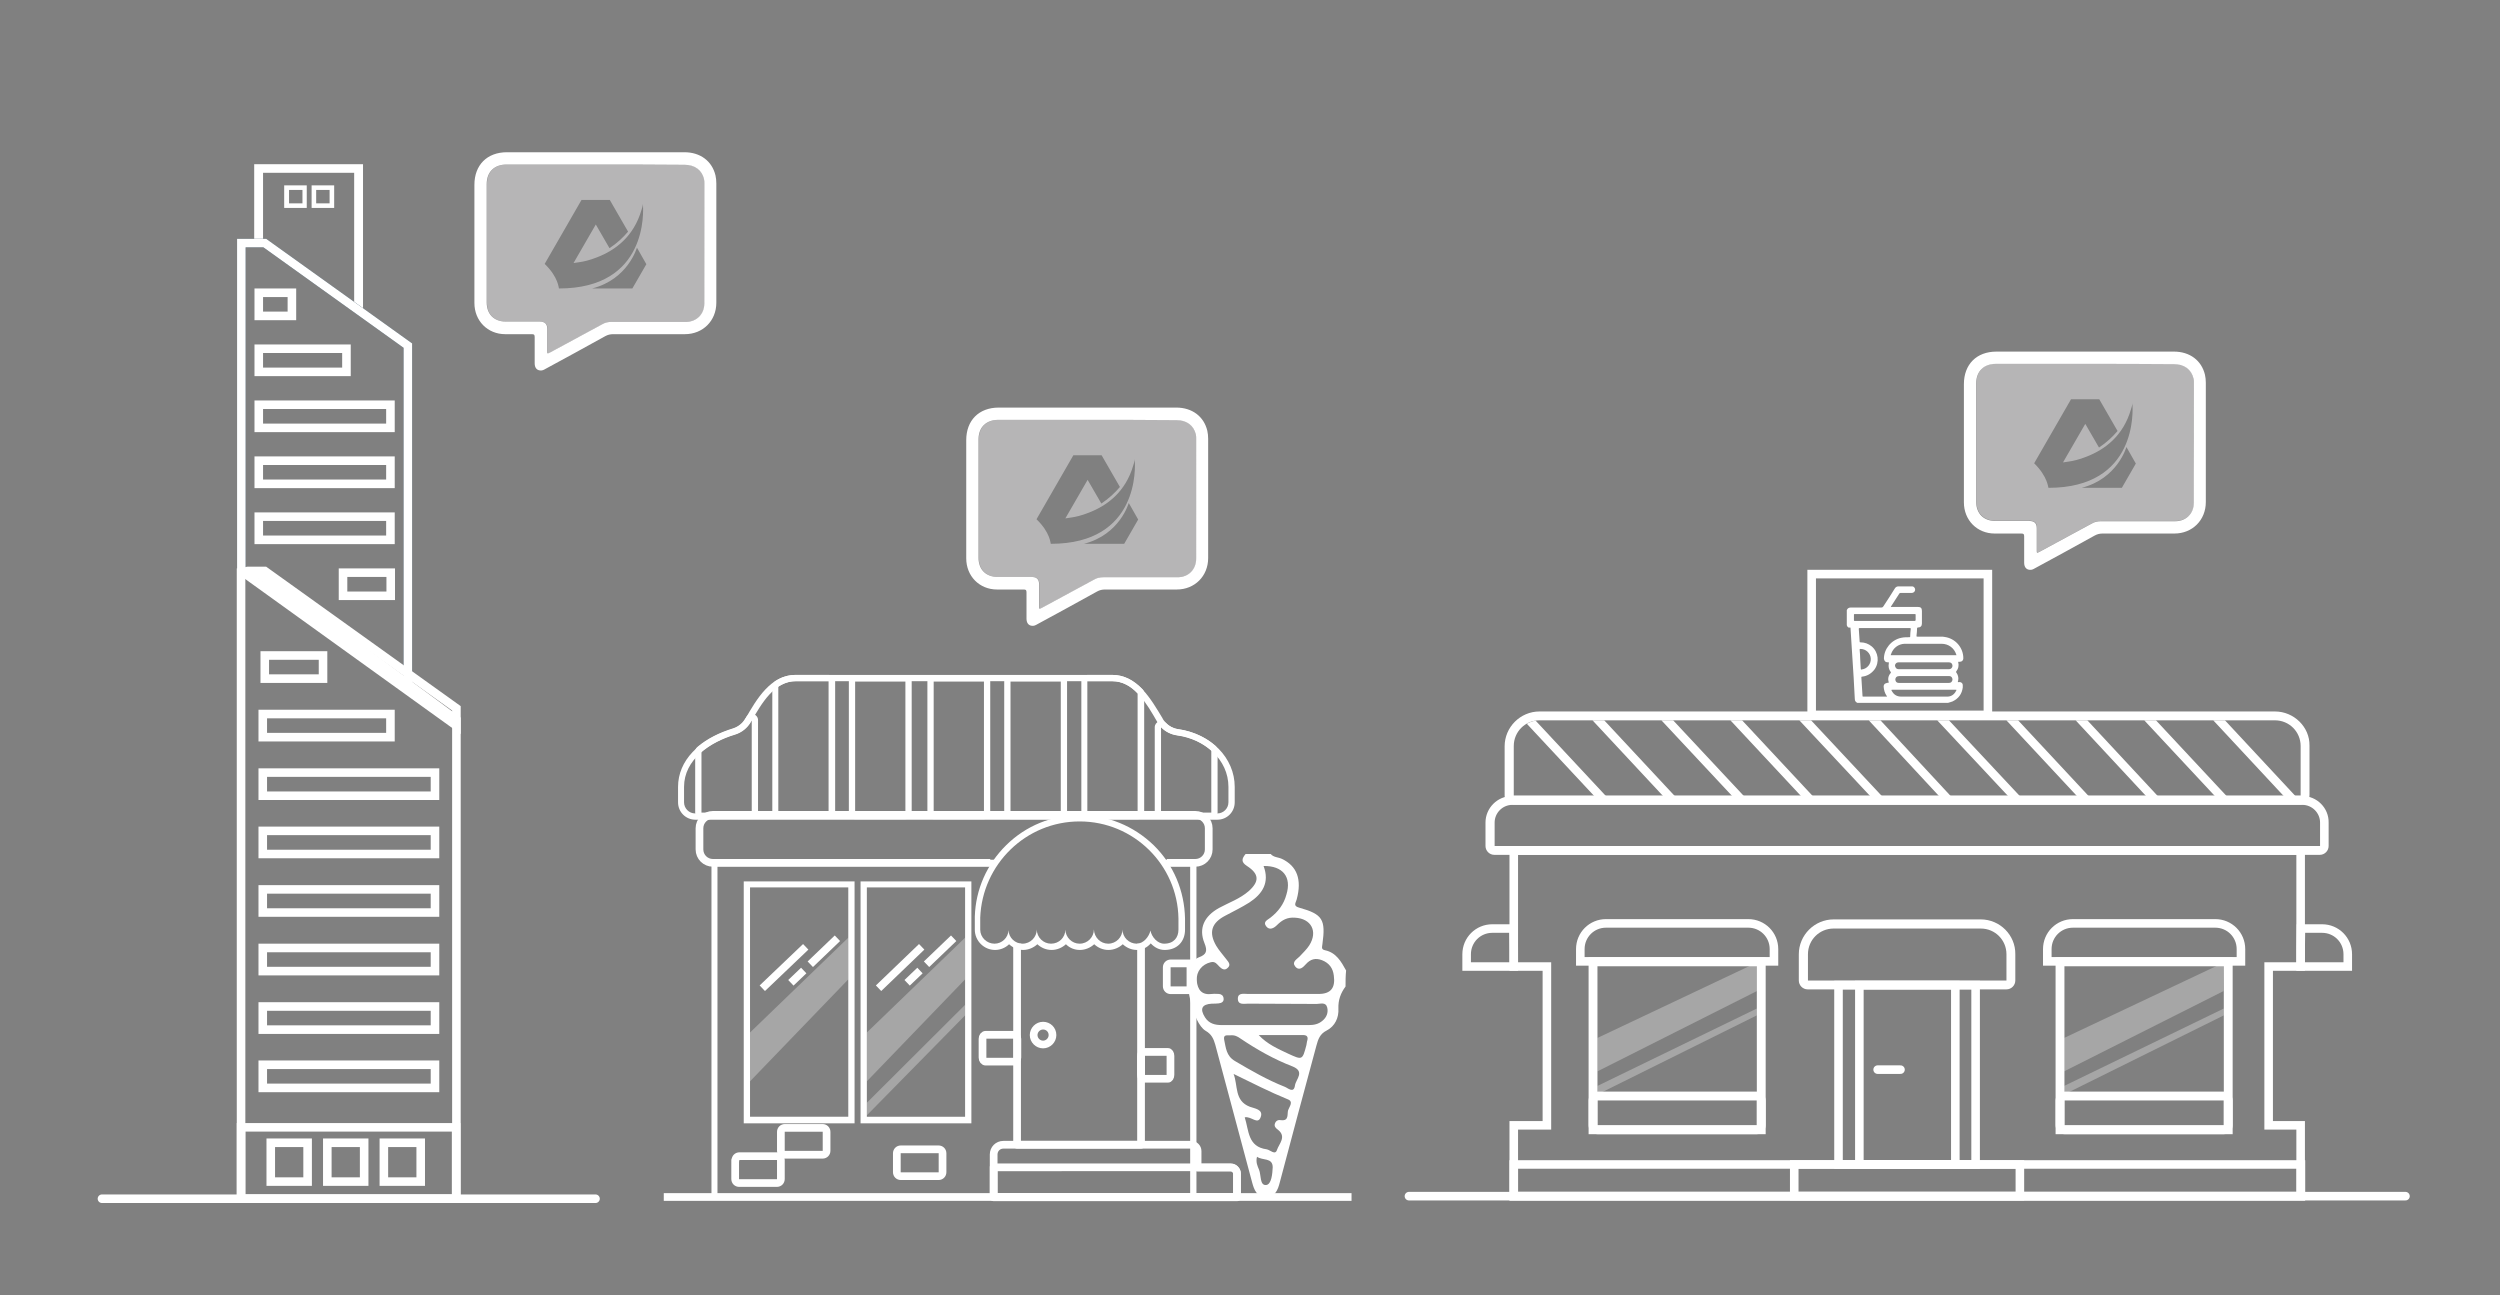 <?xml version="1.0" encoding="utf-8"?>
<!-- Generator: Adobe Illustrator 23.0.5, SVG Export Plug-In . SVG Version: 6.00 Build 0)  -->
<svg version="1.1" id="Capa_1" xmlns="http://www.w3.org/2000/svg" xmlns:xlink="http://www.w3.org/1999/xlink" x="0px" y="0px"
	 viewBox="0 0 875.3 453.4" style="enable-background:new 0 0 875.3 453.4;" xml:space="preserve">
<rect x="0" y="0" width="875.3" height="453.4" fill="#808080" stroke="none"/>
<style type="text/css">
	.st0{fill:#FFFFFF;}
	.st1{fill:none;stroke:#284457;stroke-width:3;stroke-miterlimit:10;}
	.st2{fill:none;stroke:#FFFFFF;stroke-width:3;stroke-linecap:round;stroke-miterlimit:10;}
	.st3{fill:none;stroke:#FFFFFF;stroke-width:3;stroke-linecap:square;stroke-miterlimit:10;}
	.st4{fill:none;stroke:#FFFFFF;stroke-width:2.7;stroke-linejoin:round;stroke-miterlimit:10;}
	.st5{fill:none;stroke:#284457;stroke-width:2.7;stroke-linejoin:round;stroke-miterlimit:10;}
	.st6{opacity:0.3;fill:#FFFFFF;}
	.st7{clip-path:url(#SVGID_2_);fill:none;stroke:#FFFFFF;stroke-width:3;stroke-linecap:round;stroke-miterlimit:10;}
	.st8{opacity:0.45;fill:#F8F7F8;}
</style>
<g>
	<g>
		<g>
			<path class="st0" d="M124,60.5v48.4L92.1,83.8V60.5H124 M127.1,57.5H124H92.1h-3.1v3.1v23.2v2.5h3.1l31.9,22.5h3.1v0.2V60.5V57.5
				L127.1,57.5z"/>
		</g>
	</g>
	<polyline class="st1" points="84.5,200.5 84.5,85.1 92.7,85.1 142.8,121 142.8,122 142.8,122 142.8,239 	"/>
	<g>
		<rect x="90.6" y="180.9" class="st2" width="46.1" height="8.1"/>
	</g>
	<g>
		<rect x="120.1" y="200.5" class="st2" width="16.7" height="8.1"/>
	</g>
	<g>
		<rect x="90.6" y="161.3" class="st2" width="46.1" height="8.1"/>
	</g>
	<g>
		<rect x="90.6" y="141.7" class="st2" width="46.1" height="8.1"/>
	</g>
	<g>
		<rect x="90.6" y="122.1" class="st2" width="30.7" height="8.1"/>
	</g>
	<g>
		<rect x="90.6" y="102.5" class="st2" width="11.6" height="8.1"/>
	</g>
	<polyline class="st2" points="84.5,200.5 84.5,85.1 92.7,85.1 142.8,121 142.8,122 142.8,122 142.8,239 	"/>
	<path class="st2" d="M90,200.5l69.8,51.5c0,9.2,0,163.4,0,167.7H84.4V200.5H90z"/>
	<path class="st3" d="M92.7,199.9l67.1,48.1v6.1l-73.5-52.9c-0.6-0.4-0.3-1.3,0.4-1.3H92.7z"/>
	<g>
		<g>
			<rect x="92" y="372.8" class="st2" width="60.3" height="8.1"/>
		</g>
		<g>
			<rect x="92" y="352.4" class="st2" width="60.3" height="8.1"/>
		</g>
		<g>
			<rect x="92" y="331.9" class="st2" width="60.3" height="8.1"/>
		</g>
		<g>
			<rect x="92" y="311.4" class="st2" width="60.3" height="8.1"/>
		</g>
		<g>
			<rect x="92" y="290.9" class="st2" width="60.3" height="8.1"/>
		</g>
		<g>
			<rect x="92" y="270.5" class="st2" width="60.3" height="8.1"/>
		</g>
		<g>
			<rect x="92" y="250" class="st2" width="44.7" height="8.1"/>
		</g>
		<g>
			<rect x="92.7" y="229.5" class="st2" width="20.4" height="8.1"/>
		</g>
	</g>
	<rect x="84.4" y="394.7" class="st2" width="75.3" height="25"/>
	<g>
		<g>
			<path class="st0" d="M115.4,66.5v4.7h-4.7v-4.7H115.4 M117,64.9h-1.6h-4.7h-1.6v1.6v4.7v1.6h1.6h4.7h1.6v-1.6v-4.7V64.9L117,64.9
				z"/>
		</g>
	</g>
	<g>
		<g>
			<path class="st0" d="M105.9,66.5v4.7h-4.7v-4.7H105.9 M107.4,64.9h-1.6h-4.7h-1.6v1.6v4.7v1.6h1.6h4.7h1.6v-1.6v-4.7V64.9
				L107.4,64.9z"/>
		</g>
	</g>
	<line class="st2" x1="35.7" y1="419.7" x2="208.5" y2="419.7"/>
	<g>
		<g>
			<rect x="134.4" y="400.1" class="st2" width="12.9" height="13.6"/>
		</g>
	</g>
	<g>
		<g>
			<rect x="114.6" y="400.1" class="st2" width="12.9" height="13.6"/>
		</g>
	</g>
	<g>
		<g>
			<rect x="94.8" y="400.1" class="st2" width="12.9" height="13.6"/>
		</g>
	</g>
</g>
<line class="st4" x1="232.4" y1="419.1" x2="473.2" y2="419.1"/>
<g>
	<g>
		<path class="st0" d="M349.5,301l-2.5,2.3h-95.8V418h165.5V303.3h-8l-1.5-2.3l9.5,0.2l0,0c1.2,0,2.2,0.9,2.2,2.1V418
			c0,1.1-1,2.1-2.2,2.1H251.3c-1.2,0-2.2-0.9-2.2-2.1V303.3c0-1.1,1-2.1,2.2-2.1L349.5,301"/>
	</g>
</g>
<g>
	<g>
		<path class="st0" d="M297,310.7v80.3h-34.4v-80.3H297 M299.2,308.6H297h-34.4h-2.2v2.2v80.3v2.2h2.2H297h2.2v-2.2v-80.3V308.6
			L299.2,308.6z"/>
	</g>
</g>
<g>
	<g>
		<path class="st0" d="M337.9,310.7v80.3h-34.4v-80.3H337.9 M340.1,308.6h-2.2h-34.4h-2.2v2.2v80.3v2.2h2.2h34.4h2.2v-2.2v-80.3
			V308.6L340.1,308.6z"/>
	</g>
</g>
<path class="st5" d="M346.7,302.1"/>
<path class="st4" d="M346.7,302.1h-97.1c-2.6,0-4.7-2.1-4.7-4.7V290c0-2.6,2.1-4.7,4.7-4.7h168.9c2.6,0,4.7,2.1,4.7,4.7v7.4
	c0,2.6-2.1,4.7-4.7,4.7h-10"/>
<path class="st4" d="M344,363.7c0-0.8,0.5-1.4,1.1-1.4h10c0.6,0,1.1,0.6,1.1,1.4v6.6c0,0.8-0.5,1.4-1.1,1.4h-10
	c-0.6,0-1.1-0.6-1.1-1.4V363.7z"/>
<path class="st4" d="M399.5,369.7c0-0.8,0.4-1.4,0.9-1.4h8.5c0.5,0,0.9,0.6,0.9,1.4v6.6c0,0.8-0.4,1.4-0.9,1.4h-8.5
	c-0.5,0-0.9-0.6-0.9-1.4V369.7z"/>
<g>
	<g>
		<path class="st0" d="M389.4,238.5c7.6,0,12,7.7,15.8,14.3c1.4,2.5,4,4.3,7,4.7c9.6,1.3,17.9,8.4,17.9,18v5.4
			c0,2.2-1.8,3.9-3.9,3.9H243.4c-2.2,0-3.9-1.8-3.9-3.9v-5.4c0-9.5,8.9-15.6,17.9-18.3c2.3-0.7,4.3-2.3,5.5-4.4
			c3.8-6.6,8.2-14.3,15.8-14.3H389.4 M389.4,236.3H278.6c-8.8,0-13.7,8.5-17.6,15.3l0,0.1c-0.9,1.6-2.4,2.8-4.2,3.4
			c-12.2,3.7-19.4,11.3-19.4,20.4v5.4c0,3.4,2.7,6.1,6.1,6.1h182.7c3.4,0,6.1-2.7,6.1-6.1v-5.4c0-10.1-8.3-18.6-19.8-20.2
			c-2.2-0.3-4.2-1.7-5.4-3.6l0-0.1C403,244.8,398.2,236.3,389.4,236.3L389.4,236.3z"/>
	</g>
</g>
<path class="st5" d="M356.1,328.2"/>
<polyline class="st4" points="356.1,330.4 356.1,400.8 399.5,400.8 399.5,330.4 "/>
<g>
	<path class="st4" d="M419.3,408.6V403c0-1.2-1-2.2-2.2-2.2h-65.8c-1.9,0-3.4,1.5-3.4,3.4v4.5v10.5h71.4h13.8v-8.2
		c0-1.2-1-2.2-2.2-2.2H419.3z"/>
	<path class="st4" d="M347.9,408.6v10.5h71.4h13.8v-8.2c0-1.2-1-2.2-2.2-2.2h-11.6H347.9z"/>
</g>
<g>
	<g>
		<path class="st0" d="M263.2,252.1v32.4h-17.6v-21.3c3.3-2.8,7.5-4.8,11.7-6.1c2.3-0.7,4.3-2.3,5.5-4.4
			C263,252.5,263.1,252.3,263.2,252.1 M263.2,249.9c-0.8,0-1.5,0.4-1.9,1.1l-0.1,0.2l-0.3,0.4c-0.9,1.6-2.4,2.8-4.2,3.4
			c-4.9,1.5-9.2,3.7-12.5,6.5c-0.5,0.4-0.8,1-0.8,1.7v21.3c0,1.2,1,2.2,2.2,2.2h17.6c1.2,0,2.2-1,2.2-2.2v-32.4c0-1-0.7-1.8-1.6-2.1
			C263.6,250,263.4,249.9,263.2,249.9L263.2,249.9z"/>
	</g>
</g>
<g>
	<g>
		<path class="st0" d="M290.1,238.5v46.1h-17.6v-44.2c1.8-1.2,3.8-1.9,6-1.9H290.1 M290.1,236.3h-11.5c-2.5,0-5,0.7-7.2,2.2
			c-0.6,0.4-1,1.1-1,1.8v44.2c0,1.2,1,2.2,2.2,2.2h17.6c1.2,0,2.2-1,2.2-2.2v-46.1C292.3,237.3,291.3,236.3,290.1,236.3L290.1,236.3
			z"/>
	</g>
</g>
<g>
	<g>
		<path class="st0" d="M317,238.6v46h-17.6v-46H317 M317,236.4h-17.6c-1.2,0-2.2,1-2.2,2.2v46c0,1.2,1,2.2,2.2,2.2H317
			c1.2,0,2.2-1,2.2-2.2v-46C319.2,237.4,318.2,236.4,317,236.4L317,236.4z"/>
	</g>
</g>
<g>
	<g>
		<path class="st0" d="M344.5,238.6v46h-17.6v-46H344.5 M344.5,236.4h-17.6c-1.2,0-2.2,1-2.2,2.2v46c0,1.2,1,2.2,2.2,2.2h17.6
			c1.2,0,2.2-1,2.2-2.2v-46C346.7,237.4,345.7,236.4,344.5,236.4L344.5,236.4z"/>
	</g>
</g>
<g>
	<g>
		<path class="st0" d="M371.4,238.6v46h-17.6v-46H371.4 M371.4,236.4h-17.6c-1.2,0-2.2,1-2.2,2.2v46c0,1.2,1,2.2,2.2,2.2h17.6
			c1.2,0,2.2-1,2.2-2.2v-46C373.6,237.4,372.6,236.4,371.4,236.4L371.4,236.4z"/>
	</g>
</g>
<g>
	<g>
		<path class="st0" d="M389.4,238.5c3.6,0,6.5,1.7,8.9,4.3v41.8h-17.6v-46.1H389.4 M389.4,236.3h-8.6c-1.2,0-2.2,1-2.2,2.2v46.1
			c0,1.2,1,2.2,2.2,2.2h17.6c1.2,0,2.2-1,2.2-2.2v-41.8c0-0.6-0.2-1.1-0.6-1.5C396.7,237.9,393.2,236.3,389.4,236.3L389.4,236.3z"/>
	</g>
</g>
<g>
	<g>
		<path class="st0" d="M406.5,254.6c1.4,1.5,3.4,2.5,5.6,2.8c4.5,0.6,8.8,2.5,12,5.4v21.7h-17.6V254.6 M406.5,252.4
			c-0.3,0-0.5,0.1-0.8,0.2c-0.8,0.3-1.4,1.1-1.4,2v29.9c0,1.2,1,2.2,2.2,2.2h17.6c1.2,0,2.2-1,2.2-2.2v-21.7c0-0.6-0.3-1.2-0.7-1.6
			c-3.5-3.1-8.2-5.2-13.1-5.9c-1.6-0.2-3.2-1-4.3-2.2C407.7,252.7,407.1,252.4,406.5,252.4L406.5,252.4z"/>
	</g>
</g>
<path class="st4" d="M368.5,362.4c0,1.8-1.5,3.3-3.3,3.3c-1.8,0-3.3-1.5-3.3-3.3c0-1.8,1.5-3.3,3.3-3.3
	C367,359.1,368.5,360.5,368.5,362.4z"/>
<path class="st4" d="M330,410.4c0,0.8-0.6,1.4-1.4,1.4h-13.2c-0.8,0-1.4-0.6-1.4-1.4v-6.6c0-0.8,0.6-1.4,1.4-1.4h13.2
	c0.8,0,1.4,0.6,1.4,1.4V410.4z"/>
<path class="st4" d="M257.5,406.2c0-0.8,0.6-1.4,1.4-1.4H272c0.8,0,1.4,0.6,1.4,1.4v6.6c0,0.8-0.6,1.4-1.4,1.4h-13.2
	c-0.8,0-1.4-0.6-1.4-1.4V406.2z"/>
<path class="st4" d="M289.4,402.9c0,0.8-0.6,1.4-1.4,1.4h-13.2c-0.8,0-1.4-0.6-1.4-1.4v-6.6c0-0.8,0.6-1.4,1.4-1.4H288
	c0.8,0,1.4,0.6,1.4,1.4V402.9z"/>
<path class="st4" d="M409.9,337.3c-0.8,0-1.4,0.6-1.4,1.4v6.6c0,0.8,0.6,1.4,1.4,1.4h6.9v-9.4H409.9z"/>
<g>
	<line class="st4" x1="266.9" y1="346" x2="282.1" y2="331.5"/>
	<line class="st4" x1="276.9" y1="344.1" x2="281.4" y2="339.8"/>
	<line class="st4" x1="283.7" y1="337.6" x2="293.2" y2="328.5"/>
</g>
<g>
	<line class="st4" x1="307.6" y1="346" x2="322.7" y2="331.5"/>
	<line class="st4" x1="317.6" y1="344.1" x2="322.1" y2="339.8"/>
	<line class="st4" x1="324.4" y1="337.6" x2="333.9" y2="328.5"/>
</g>
<g>
	<g>
		<path class="st0" d="M378,287.6c18.9,0,34.3,15.2,34.6,34h0v3.9c0,2.7-1.6,4.9-5,4.9c-2.4,0-4.4-2.4-4.8-4.6
			c-0.5,2.2-2.5,4.6-4.8,4.6c-2.7,0-5-2.2-5-5c0,2.7-2.2,5-5,5c-2.7,0-4.9-2.2-5-5c0,2.7-2.2,5-5,5c-2.7,0-4.9-2.2-5-4.9
			c0,2.7-2.2,4.9-5,4.9c-2.7,0-5-2.2-5-5l0,0c0,2.7-2.2,5-5,5c-2.6,0-4.8-2.1-4.9-4.7c-0.1,2.6-2.3,4.7-4.9,4.7c-2.7,0-5-2.2-5-4.9
			v-4.2h0C343.9,302.6,359.2,287.6,378,287.6 M378,285.4c-9.7,0-18.8,3.7-25.7,10.5c-6.8,6.7-10.7,15.5-11,25c0,0.1,0,0.3,0,0.4v4.2
			c0,3.9,3.2,7.1,7.1,7.1c1.9,0,3.7-0.8,4.9-2c1.3,1.2,3,2,4.9,2c1.9,0,3.7-0.8,5-2c1.3,1.2,3,2,5,2c1.9,0,3.7-0.8,5-2
			c1.3,1.3,3,2,4.9,2c1.9,0,3.7-0.8,5-2c1.3,1.2,3,2,5,2c1.9,0,3.7-0.8,5-2c1.3,1.2,3,2,5,2c1.9,0,3.6-0.9,4.8-2.3
			c1.3,1.4,2.9,2.3,4.9,2.3c4.3,0,7.1-2.9,7.1-7.1v-3.7c0-0.1,0-0.2,0-0.2c-0.2-9.7-4-18.8-10.9-25.6
			C396.9,289.1,387.7,285.4,378,285.4L378,285.4z"/>
	</g>
</g>
<g>
	<polygon class="st6" points="297,342.9 262.6,378.6 262.6,361.5 297.1,328.2 	"/>
</g>
<g>
	<polygon class="st6" points="337.9,342.9 303.5,378.6 303.5,361.5 338,328.2 	"/>
	<polygon class="st6" points="338,355.4 303.5,390.5 303.5,386.1 337.9,351.8 	"/>
</g>
<g id="_x30_O0yH2.tif">
	<g>
		<path class="st0" d="M471.1,345.4c-1.7,2.3-2.6,4.7-2.5,7.7c0.2,3.2-1.2,6.2-4.1,7.7c-2.4,1.2-3,3.1-3.6,5.3
			c-4.3,15.9-8.6,31.9-12.8,47.8c-0.7,2.8-1.7,5.3-5,5.2c-3.1-0.1-4-2.5-4.7-5.1c-4.3-16.1-8.6-32.1-12.9-48.2
			c-0.6-2.1-1.3-3.7-3.4-4.9c-4.5-2.6-7.9-18.1-5.4-22.6c0.7-1.3,1.7-2.6,3-3.1c2.8-1,3.1-2.3,2-5c-2.1-5.2-0.1-9.4,5.1-12.3
			c3.5-1.9,7.3-3.2,10.4-5.9c3.8-3.4,3.7-6-0.6-8.8c-2.2-1.4-1.8-2.6-0.5-4.2c2.9,0,5.9,0,8.8,0c1,1.2,2.6,1.1,3.9,1.7
			c5.3,2.5,7.1,7.2,5.2,14.2c-0.3,1.2-1.4,2.3,0.9,2.9c8.2,2.3,9.3,4.1,8.1,12.8c-0.1,1-0.5,1.8,0.9,2.1c3.9,0.8,5.7,4,7.4,7.1
			C471.1,341.7,471.1,343.6,471.1,345.4z M442.4,303.2c2.2,5.8-0.4,9.8-5,12.8c-2.7,1.7-5.6,3.1-8.4,4.6c-4.8,2.5-5.9,5.8-3.2,10.5
			c1,1.7,2.4,3.2,3.6,4.8c0.8,1,1.7,2,0.3,3.1c-1,0.9-2,0.2-2.8-0.6c-0.8-0.8-1.4-1.9-3-1.5c-3,0.7-5.1,3.2-4.9,6.4
			c0.3,3.3,1.8,5.2,5.4,4.7c0.8-0.1,1.6,0,2.4,0c0.9,0.1,1.5,0.6,1.6,1.5c0.2,1.2-0.7,1.7-1.7,1.8c-0.8,0.1-1.6,0.1-2.4,0.1
			c-3.5,0.2-4.3,1.8-2.4,4.8c1.4,2.2,3.5,2.7,5.9,2.7c10.1,0,20.3,0,30.4,0c1.8,0,3.4-0.3,4.8-1.5c1.5-1.2,2.1-2.9,1.7-4.6
			c-0.5-2.1-2.4-1.3-3.7-1.3c-8-0.1-16,0-24-0.1c-1.4,0-3.7,0.6-3.6-1.9c0.1-2,2.2-1.5,3.5-1.5c8.3,0,16.5,0,24.8,0
			c4.2,0,5.9-2.1,5.3-6.4c-0.3-2.6-1.6-4.4-4.1-5.4c-2.3-0.9-4.1-0.4-5.7,1.4c-0.9,1-2.3,2.5-3.7,0.8c-1.3-1.6,0.5-2.5,1.5-3.5
			c1.2-1.3,2.5-2.5,3.4-3.9c3.1-4.9,0.7-9.4-5-9.7c-2.7-0.2-4.5,0.8-6.3,2.6c-1,1-2.6,2-3.8,0.4c-1.2-1.6,0.5-2.2,1.5-3
			c2.7-2.1,4.7-4.7,5.6-8.1C452.3,307,449.1,303.1,442.4,303.2z M435.8,391.2c1.5,4.6,1,10.3,7.7,11.2c1.2,0.2,3,2.2,3.6,0.2
			c0.7-2.1,3.4-4.6,0.4-7c-0.8-0.6-1.5-1.2-1.1-2.3c0.4-1,1.2-1.3,2.2-1.1c2.8,0.3,2-2.2,2.4-3.5c0.4-1.2,2-3-0.1-3.8
			c-6.4-2.6-12.6-5.8-19-8.9c1.6,4.1,0.2,9.4,5.7,11.5c1.6,0.6,4.8,0.9,3.8,3.6C440.4,394,438.1,390.7,435.8,391.2z M430.6,362.5
			c-0.6,0.1-2.4-0.5-2,1.5c0.6,2.8,0.7,5.7,3.8,7.5c5.6,3.3,11.3,6.6,17.4,9c1.1,0.4,3.2,2.5,3.6-0.5c0.3-2.1,3.6-4.8-0.8-6.6
			c-6.5-2.5-12.5-5.9-18.3-9.8C433.3,362.9,432.3,362.3,430.6,362.5z M440.7,362.4c3,3.2,6.7,4.8,10.3,6.5c5,2.3,5,2.3,6.4-3
			c0.1-0.4,0.1-0.8,0.2-1.2c0.6-1.8,0-2.4-1.8-2.3C450.7,362.4,445.7,362.4,440.7,362.4z M440.1,405c-0.5,1.9,0.2,3.3,0.7,4.5
			c0.8,1.9,0.2,5.6,2.5,5.4c1.9-0.2,2.2-4,2.3-6.2C445.6,405.2,442,406.4,440.1,405z"/>
	</g>
</g>
<g>
	<polygon class="st2" points="805.5,338.4 805.5,297.8 530,297.8 530,338.4 541.6,338.4 541.6,394 530,394 530,418.8 805.5,418.8 
		805.5,394 794.3,394 794.3,338.4 	"/>
	<rect x="643.7" y="344.9" class="st2" width="48" height="62.8"/>
	<rect x="651" y="344.9" class="st2" width="33.6" height="62.8"/>
	<line class="st2" x1="657.4" y1="374.5" x2="665.4" y2="374.5"/>
	<g>
		<g>
			<path class="st0" d="M693.5,325.1c5,0,9,4,9,9v9.2H633v-9.2c0-5,4-9,9-9H693.5 M693.5,321.9H642c-6.7,0-12.2,5.5-12.2,12.2v9.2
				c0,1.7,1.4,3.1,3.1,3.1h69.6c1.7,0,3.1-1.4,3.1-3.1v-9.2C705.7,327.4,700.2,321.9,693.5,321.9L693.5,321.9z"/>
		</g>
	</g>
	<rect x="530" y="407.7" class="st2" width="275.6" height="11.1"/>
	<g>
		<g>
			<path class="st0" d="M796.5,252.2c5,0,9,4,9,9v17.3H530v-17.3c0-5,4-9,9-9H796.5 M796.5,249.1H539c-6.7,0-12.2,5.5-12.2,12.2
				v17.3c0,1.7,1.4,3.1,3.1,3.1h275.6c1.7,0,3.1-1.4,3.1-3.4V261C808.7,254.6,803.2,249.1,796.5,249.1L796.5,249.1z"/>
		</g>
	</g>
	<g>
		<defs>
			<path id="SVGID_1_" d="M805.5,261.9c0-5.3-4-9.7-9-9.7H539c-5,0-9,4.3-9,9.7v18.5h275.6V261.9z"/>
		</defs>
		<clipPath id="SVGID_2_">
			<use xlink:href="#SVGID_1_"  style="overflow:visible;"/>
		</clipPath>
		<line class="st7" x1="535.4" y1="252.1" x2="561.8" y2="280.4"/>
		<line class="st7" x1="557.1" y1="249.5" x2="585.9" y2="280.4"/>
		<line class="st7" x1="580.1" y1="248.3" x2="610.1" y2="280.4"/>
		<line class="st7" x1="603.7" y1="247.7" x2="634.2" y2="280.4"/>
		<line class="st7" x1="626.8" y1="246.6" x2="658.4" y2="280.4"/>
		<line class="st7" x1="651.7" y1="247.2" x2="682.5" y2="280.4"/>
		<line class="st7" x1="676.1" y1="247.7" x2="706.7" y2="280.4"/>
		<line class="st7" x1="700.8" y1="248.2" x2="730.8" y2="280.4"/>
		<line class="st7" x1="724.4" y1="247.5" x2="755" y2="280.4"/>
		<line class="st7" x1="750" y1="249.2" x2="779.1" y2="280.4"/>
		<line class="st7" x1="773.6" y1="248.6" x2="803.2" y2="280.4"/>
	</g>
	<g>
		<g>
			<path class="st0" d="M615.1,338.4V394h-55.8v-55.7H615.1 M618.2,335.2h-3.1h-55.8h-3.1v3.1V394v3.1h3.1h55.8h3.1V394v-55.7V335.2
				L618.2,335.2z"/>
		</g>
	</g>
	<path class="st2" d="M805.5,338.4H822v-4.3c0-5-4-9-9-9h-7.4C805.5,329.5,805.5,334.1,805.5,338.4z"/>
	<path class="st2" d="M530,338.4h-16.5v-4.3c0-5,4-9,9-9h7.4C530,329.5,530,334.1,530,338.4z"/>
	<g>
		<g>
			<g>
				<path class="st0" d="M806.1,281.8c3.4,0,6.2,2.8,6.2,6.2v8.2h-289V288c0-3.4,2.8-6.2,6.2-6.2H806.1 M806.1,278.7H529.4
					c-5.1,0-9.3,4.2-9.3,9.3v8.2c0,1.7,1.4,3.1,3.1,3.1h289c1.7,0,3.1-1.4,3.1-3.1V288C815.4,282.9,811.2,278.7,806.1,278.7
					L806.1,278.7z"/>
			</g>
		</g>
	</g>
	<rect x="634.3" y="201" class="st2" width="61.7" height="49.3"/>
	<rect x="628.2" y="407.7" class="st2" width="79" height="11.1"/>
	<line class="st2" x1="493.3" y1="418.8" x2="842.2" y2="418.8"/>
	<g>
		<polygon class="st6" points="615.1,347 559.3,375.1 559.3,363.4 615.1,337 		"/>
		<polygon class="st6" points="615.1,355.5 559.3,383.2 559.3,380.2 615.1,353.1 		"/>
	</g>
	<path class="st2" d="M621.1,336.6h-67.8v-4.3c0-5,4-9,9-9h49.8c5,0,9,4,9,9V336.6z"/>
	<g>
		<g>
			<path class="st0" d="M615.1,385.3v8.7h-55.8v-8.7H615.1 M615.1,382.2h-55.8c-1.7,0-3.1,1.4-3.1,3.1v8.7c0,1.7,1.4,3.1,3.1,3.1
				h55.8c1.7,0,3.1-1.4,3.1-3.1v-8.7C618.2,383.6,616.8,382.2,615.1,382.2L615.1,382.2z"/>
		</g>
	</g>
	<g>
		<g>
			<path class="st0" d="M778.6,338.4V394h-55.8v-55.7H778.6 M781.7,335.2h-3.1h-55.8h-3.1v3.1V394v3.1h3.1h55.8h3.1V394v-55.7V335.2
				L781.7,335.2z"/>
		</g>
	</g>
	<g>
		<polygon class="st6" points="778.5,347 722.7,375.1 722.7,363.4 778.6,337 		"/>
		<polygon class="st6" points="778.6,355.5 722.7,383.2 722.7,380.2 778.6,353.1 		"/>
	</g>
	<path class="st2" d="M784.6,336.6h-67.8v-4.3c0-5,4-9,9-9h49.8c5,0,9,4,9,9V336.6z"/>
	<g>
		<g>
			<path class="st0" d="M778.6,385.3v8.7h-55.8v-8.7H778.6 M778.6,382.2h-55.8c-1.7,0-3.1,1.4-3.1,3.1v8.7c0,1.7,1.4,3.1,3.1,3.1
				h55.8c1.7,0,3.1-1.4,3.1-3.1v-8.7C781.7,383.6,780.3,382.2,778.6,382.2L778.6,382.2z"/>
		</g>
	</g>
	<g id="DxQ4WI.tif">
		<g>
			<path class="st0" d="M646.6,218.9c0-1.8,0-3.6,0-5.3c0.3-0.7,0.8-0.9,1.5-0.9c3.5,0,7.1,0,10.6,0c0.3,0,0.5-0.1,0.7-0.4
				c1.4-2.1,2.8-4.3,4.1-6.4c0.3-0.4,0.7-0.6,1.2-0.6c1.5,0,3.1,0,4.6,0c0.2,0,0.4,0,0.6,0.1c0.5,0.3,0.7,0.8,0.6,1.3
				c-0.1,0.5-0.6,0.9-1.2,0.9c-1.3,0-2.6,0-3.9,0c-0.2,0-0.3,0.1-0.4,0.2c-1,1.5-1.9,3-2.9,4.5c0,0.1-0.1,0.2-0.1,0.2
				c0.1,0.1,0.2,0,0.3,0c3.1,0,6.2,0,9.2,0c1,0,1.4,0.4,1.4,1.4c0,1.5,0,2.9,0,4.4c0,0.9-0.5,1.4-1.4,1.4c-0.2,0-0.3,0.1-0.3,0.3
				c0,0.9-0.1,1.7-0.2,2.6c0,0.3,0,0.3,0.3,0.3c2.8,0,5.5,0,8.3,0c0.4,0,0.8,0,1.2,0.1c3.8,0.5,6.6,3.7,6.6,7.5
				c0,0.7-0.5,1.2-1.2,1.2c-0.2,0-0.4,0-0.6,0c0,0.1,0,0.1,0,0.1c0.3,1.2,0.1,2.3-0.7,3.3c-0.1,0.2,0,0.2,0,0.3
				c0.6,0.8,0.9,1.8,0.7,2.8c0,0.2-0.2,0.5-0.1,0.6c0.1,0.1,0.4,0,0.6,0c0.6,0,1.1,0.5,1.1,1c0,0.3,0,0.6,0,0.9
				c-0.3,2.3-1.5,3.9-3.6,4.9c-0.5,0.2-1,0.3-1.6,0.5c-10.6,0-21.1,0-31.7,0c-0.6-0.3-0.9-0.7-0.9-1.4c-0.1-2.5-0.3-4.9-0.4-7.4
				c-0.2-3.1-0.4-6.3-0.6-9.4c-0.2-2.7-0.3-5.3-0.5-8c0-0.2-0.1-0.2-0.2-0.2C647.3,219.9,646.8,219.6,646.6,218.9z M661.3,239
				C661.3,239,661.3,239,661.3,239c-0.4-1.3-0.2-2.4,0.7-3.4c0.1-0.1,0-0.2,0-0.3c-0.7-0.9-0.9-1.9-0.7-3c0.1-0.4,0.1-0.4-0.3-0.4
				c-0.9,0-1.3-0.5-1.4-1.3c0-3.4,2.6-6.6,6.1-7.3c0.9-0.2,1.9-0.2,2.8-0.2c0.2,0,0.3,0,0.3-0.3c0-0.9,0.1-1.7,0.2-2.6
				c0-0.3-0.1-0.3-0.3-0.3c-5.9,0-11.8,0-17.6,0c-0.3,0-0.3,0.1-0.3,0.3c0.1,1.5,0.2,2.9,0.3,4.4c0,0.3,0.1,0.3,0.3,0.3
				c1.5,0,2.8,0.5,3.9,1.4c2.4,2,2.8,5.6,1,8.1c-1.1,1.4-2.5,2.3-4.3,2.5c-0.2,0-0.3,0-0.3,0.3c0.1,2.1,0.3,4.2,0.4,6.4
				c0,0.3,0.1,0.3,0.3,0.3c2.7,0,5.3,0,8,0c0.1,0,0.2,0,0.3,0c0-0.1,0-0.1-0.1-0.2c-0.7-1-1-2.1-1.1-3.3c0-0.6,0.3-1.1,0.9-1.2
				C660.8,239,661.1,239.1,661.3,239z M685,229.4c0-0.1-0.1-0.2-0.1-0.3c-0.7-2.2-2.7-3.7-5.1-3.7c-3.6,0-7.2,0-10.9,0
				c-0.7,0-1.4,0-2.1,0c-2.2,0.1-4,1.5-4.7,3.6c-0.2,0.5-0.2,0.4,0.3,0.4c7.4,0,14.8,0,22.1,0C684.8,229.4,684.9,229.4,685,229.4z
				 M659.8,217.4c0.7,0,1.5,0,2.2,0c2.8,0,5.5,0,8.3,0c0.3,0,0.4-0.1,0.4-0.4c0-0.5,0-1.1,0-1.6c0-0.4,0-0.4-0.4-0.4
				c-7,0-13.9,0-20.9,0c0,0-0.1,0-0.1,0c-0.2,0-0.2,0.1-0.2,0.2c0,0.6,0,1.2,0,1.9c0,0.3,0.1,0.3,0.3,0.3
				C652.8,217.4,656.3,217.4,659.8,217.4z M673.6,241.5c-3.7,0-7.4,0-11.1,0c-0.3,0-0.4,0-0.2,0.3c0.7,1.4,1.8,2.1,3.4,2.1
				c4,0,8,0,12,0c1.4,0,2.7,0,4.1,0c1.4,0,2.5-0.8,3.1-2.1c0.2-0.3,0.2-0.3-0.2-0.3C680.9,241.5,677.3,241.5,673.6,241.5z
				 M673.6,234.3c2.9,0,5.8,0,8.7,0c0.4,0,0.7-0.1,1-0.4c0.3-0.4,0.4-0.8,0.2-1.3c-0.2-0.5-0.6-0.7-1.2-0.7c-5.3,0-10.6,0-15.9,0
				c-0.6,0-1.1,0-1.7,0c-0.4,0-0.8,0.2-1,0.5c-0.3,0.4-0.3,0.8,0,1.3c0.2,0.4,0.6,0.6,1.1,0.6C667.7,234.3,670.7,234.3,673.6,234.3z
				 M673.6,239.1c2.9,0,5.8,0,8.7,0c0.4,0,0.8-0.1,1-0.4c0.3-0.4,0.4-0.8,0.2-1.3c-0.2-0.5-0.6-0.7-1.1-0.7c-1.3,0-2.7,0-4,0
				c-4.5,0-9,0-13.4,0c-0.4,0-0.8,0.1-1.1,0.4c-0.3,0.4-0.4,0.8-0.2,1.3c0.2,0.5,0.6,0.7,1.1,0.7
				C667.7,239.1,670.6,239.1,673.6,239.1z M651.3,230.8c0.1,1.1,0.1,2.3,0.2,3.4c0,0.2,0.1,0.3,0.3,0.2c1.9-0.2,3.3-1.9,3.2-3.8
				c-0.1-1.9-1.7-3.4-3.6-3.4c-0.2,0-0.3,0-0.3,0.3C651.2,228.7,651.3,229.7,651.3,230.8z"/>
		</g>
	</g>
</g>
<g id="pbTU4Y.tif">
	<g>
		<path class="st0" d="M208.5,53.3c10.4,0,20.8,0,31.1,0c5.6,0,9.7,3.1,10.9,8.1c0.2,0.9,0.3,1.8,0.3,2.8c0,13.9,0,27.9,0,41.8
			c0,6.3-4.7,11-11,11c-8.4,0-16.8,0-25.1,0c-1,0-1.9,0.2-2.8,0.7c-7,3.9-14,7.7-21,11.5c-0.5,0.3-1.1,0.6-1.8,0.5
			c-1.2-0.1-1.9-1-1.9-2.5c0-3.1,0-6.1,0-9.2c0-0.8-0.2-1-1-1c-3.1,0-6.2,0-9.3,0c-6.2,0-10.8-4.7-10.8-10.9c0-13.8,0-27.6,0-41.4
			c0-6.9,4.4-11.4,11.4-11.4C187.8,53.3,198.2,53.3,208.5,53.3z M208.4,57.6C208.4,57.6,208.4,57.6,208.4,57.6c-1.1,0-2.2,0-3.3,0
			c-9.3,0-18.6,0-27.8,0c-4.2,0-6.9,2.6-6.9,6.8c0,13.8,0,27.7,0,41.5c0,4.1,2.6,6.7,6.7,6.7c3.9,0,7.9,0,11.8,0
			c1.9,0,2.7,0.8,2.7,2.6c0,2.5,0,5,0,7.6c0,1.1,0,1.1,1,0.6c6.1-3.3,12.2-6.6,18.3-9.9c1-0.6,2.1-0.8,3.2-0.8c8.7,0,17.3,0,26,0
			c3.8,0,6.5-2.7,6.5-6.5c0-14,0-28,0-42c0-0.5,0-1-0.1-1.4c-0.7-3.2-3.2-5.1-6.8-5.1C229.3,57.6,218.9,57.6,208.4,57.6z"/>
	</g>
</g>
<path class="st8" d="M246.6,64.1c0-0.5,0-1-0.1-1.4c-0.7-3.2-3.2-5.1-6.8-5.1c-10.4,0-20.8,0-31.2,0c0,0,0,0,0,0c-1.1,0-2.2,0-3.3,0
	c-9.3,0-18.6,0-27.8,0c-4.2,0-6.9,2.6-6.9,6.8c0,13.8,0,27.7,0,41.5c0,4.1,2.6,6.7,6.7,6.7c3.9,0,7.9,0,11.8,0
	c1.9,0,2.7,0.8,2.7,2.6c0,2.5,0,5,0,7.6c0,1.1,0,1.1,1,0.6c6.1-3.3,12.2-6.6,18.3-9.9c1-0.6,2.1-0.8,3.2-0.8c8.7,0,17.3,0,26,0
	c3.8,0,6.5-2.7,6.5-6.5C246.7,92.1,246.6,78.1,246.6,64.1z M190.7,92.4l12.9-22.4h9.9l6.4,11.1c-1.7,2-3.8,4-6.5,5.8l-4.8-8.3
	l-7.8,13.5c0.6-0.1,1.3-0.2,2-0.3c1.5-0.2,3.7-0.7,6.2-1.7c6.5-2.5,12.9-7.3,15.6-16.6c0.2-0.6,0.4-1.3,0.5-1.9
	c-0.1,0.2-0.1,0.4-0.2,0.7c0.1-0.3,0.2-0.7,0.2-1c0,0,0,0.1,0,0.2c0,0,0,0.1,0,0.1c0,0,0-0.1,0-0.1c0.2,2.5,1.7,29.5-29.4,29.5
	C195.6,101,195.6,97.1,190.7,92.4z M221.4,101h-14.1c12.6-3.2,15.7-14.3,15.7-14.3l3.3,5.8L221.4,101z"/>
<g id="pbTU4Y.tif_1_">
	<g>
		<path class="st0" d="M380.7,142.7c10.4,0,20.8,0,31.1,0c5.6,0,9.7,3.1,10.9,8.1c0.2,0.9,0.3,1.8,0.3,2.8c0,13.9,0,27.9,0,41.8
			c0,6.3-4.7,11-11,11c-8.4,0-16.8,0-25.1,0c-1,0-1.9,0.2-2.8,0.7c-7,3.9-14,7.7-21,11.5c-0.5,0.3-1.1,0.6-1.8,0.5
			c-1.2-0.1-1.9-1-1.9-2.5c0-3.1,0-6.1,0-9.2c0-0.8-0.2-1-1-1c-3.1,0-6.2,0-9.3,0c-6.2,0-10.8-4.7-10.8-10.9c0-13.8,0-27.6,0-41.4
			c0-6.9,4.4-11.4,11.4-11.4C360,142.7,370.4,142.7,380.7,142.7z M380.6,147C380.6,147,380.6,147,380.6,147c-1.1,0-2.2,0-3.3,0
			c-9.3,0-18.6,0-27.8,0c-4.2,0-6.9,2.6-6.9,6.8c0,13.8,0,27.7,0,41.5c0,4.1,2.6,6.7,6.7,6.7c3.9,0,7.9,0,11.8,0
			c1.9,0,2.7,0.8,2.7,2.6c0,2.5,0,5,0,7.6c0,1.1,0,1.1,1,0.6c6.1-3.3,12.2-6.6,18.3-9.9c1-0.6,2.1-0.8,3.2-0.8c8.7,0,17.3,0,26,0
			c3.8,0,6.5-2.7,6.5-6.5c0-14,0-28,0-42c0-0.5,0-1-0.1-1.4c-0.7-3.2-3.2-5.1-6.8-5.1C401.5,147,391,147,380.6,147z"/>
	</g>
</g>
<path class="st8" d="M418.8,153.5c0-0.5,0-1-0.1-1.4c-0.7-3.2-3.2-5.1-6.8-5.1c-10.4,0-20.8,0-31.2,0c0,0,0,0,0,0
	c-1.1,0-2.2,0-3.3,0c-9.3,0-18.6,0-27.8,0c-4.2,0-6.9,2.6-6.9,6.8c0,13.8,0,27.7,0,41.5c0,4.1,2.6,6.7,6.7,6.7c3.9,0,7.9,0,11.8,0
	c1.9,0,2.7,0.8,2.7,2.6c0,2.5,0,5,0,7.6c0,1.1,0,1.1,1,0.6c6.1-3.3,12.2-6.6,18.3-9.9c1-0.6,2.1-0.8,3.2-0.8c8.7,0,17.3,0,26,0
	c3.8,0,6.5-2.7,6.5-6.5C418.8,181.5,418.8,167.5,418.8,153.5z M362.9,181.8l12.9-22.4h9.9l6.4,11.1c-1.7,2-3.8,4-6.5,5.8l-4.8-8.3
	l-7.8,13.5c0.6-0.1,1.3-0.2,2-0.3c1.5-0.2,3.7-0.7,6.2-1.7c6.5-2.5,12.9-7.3,15.6-16.6c0.2-0.6,0.4-1.3,0.5-1.9
	c-0.1,0.2-0.1,0.4-0.2,0.7c0.1-0.3,0.2-0.7,0.2-1c0,0,0,0.1,0,0.2c0,0,0,0.1,0,0.1c0,0,0-0.1,0-0.1c0.2,2.5,1.7,29.5-29.4,29.5
	C367.8,190.4,367.8,186.5,362.9,181.8z M393.6,190.4h-14.1c12.6-3.2,15.7-14.3,15.7-14.3l3.3,5.8L393.6,190.4z"/>
<g id="pbTU4Y.tif_2_">
	<g>
		<path class="st0" d="M730,123.1c10.4,0,20.8,0,31.1,0c5.6,0,9.7,3.1,10.9,8.1c0.2,0.9,0.3,1.8,0.3,2.8c0,13.9,0,27.9,0,41.8
			c0,6.3-4.7,11-11,11c-8.4,0-16.8,0-25.1,0c-1,0-1.9,0.2-2.8,0.7c-7,3.9-14,7.7-21,11.5c-0.5,0.3-1.1,0.6-1.8,0.5
			c-1.2-0.1-1.9-1-1.9-2.5c0-3.1,0-6.1,0-9.2c0-0.8-0.2-1-1-1c-3.1,0-6.2,0-9.3,0c-6.2,0-10.8-4.7-10.8-10.9c0-13.8,0-27.6,0-41.4
			c0-6.9,4.4-11.4,11.4-11.4C709.3,123.1,719.7,123.1,730,123.1z M729.9,127.4C729.9,127.4,729.9,127.4,729.9,127.4
			c-1.1,0-2.2,0-3.3,0c-9.3,0-18.6,0-27.8,0c-4.2,0-6.9,2.6-6.9,6.8c0,13.8,0,27.7,0,41.5c0,4.1,2.6,6.7,6.7,6.7c3.9,0,7.9,0,11.8,0
			c1.9,0,2.7,0.8,2.7,2.6c0,2.5,0,5,0,7.6c0,1.1,0,1.1,1,0.6c6.1-3.3,12.2-6.6,18.3-9.9c1-0.6,2.1-0.8,3.2-0.8c8.7,0,17.3,0,26,0
			c3.8,0,6.5-2.7,6.5-6.5c0-14,0-28,0-42c0-0.5,0-1-0.1-1.4c-0.7-3.2-3.2-5.1-6.8-5.1C750.7,127.4,740.3,127.4,729.9,127.4z"/>
	</g>
</g>
<path class="st8" d="M768.1,133.8c0-0.5,0-1-0.1-1.4c-0.7-3.2-3.2-5.1-6.8-5.1c-10.4,0-20.8,0-31.2,0c0,0,0,0,0,0
	c-1.1,0-2.2,0-3.3,0c-9.3,0-18.6,0-27.8,0c-4.2,0-6.9,2.6-6.9,6.8c0,13.8,0,27.7,0,41.5c0,4.1,2.6,6.7,6.7,6.7c3.9,0,7.9,0,11.8,0
	c1.9,0,2.7,0.8,2.7,2.6c0,2.5,0,5,0,7.6c0,1.1,0,1.1,1,0.6c6.1-3.3,12.2-6.6,18.3-9.9c1-0.6,2.1-0.8,3.2-0.8c8.7,0,17.3,0,26,0
	c3.8,0,6.5-2.7,6.5-6.5C768.1,161.9,768.1,147.9,768.1,133.8z M712.2,162.2l12.9-22.4h9.9l6.4,11.1c-1.7,2-3.8,4-6.5,5.8l-4.8-8.3
	l-7.8,13.5c0.6-0.1,1.3-0.2,2-0.3c1.5-0.2,3.7-0.7,6.2-1.7c6.5-2.5,12.9-7.3,15.6-16.6c0.2-0.6,0.4-1.3,0.5-1.9
	c-0.1,0.2-0.1,0.4-0.2,0.7c0.1-0.3,0.2-0.7,0.2-1c0,0,0,0.1,0,0.2c0,0,0,0.1,0,0.1c0,0,0-0.1,0-0.1c0.2,2.5,1.7,29.5-29.4,29.5
	C717.1,170.8,717,166.9,712.2,162.2z M742.9,170.8h-14.1c12.6-3.2,15.7-14.3,15.7-14.3l3.3,5.8L742.9,170.8z"/>
</svg>
